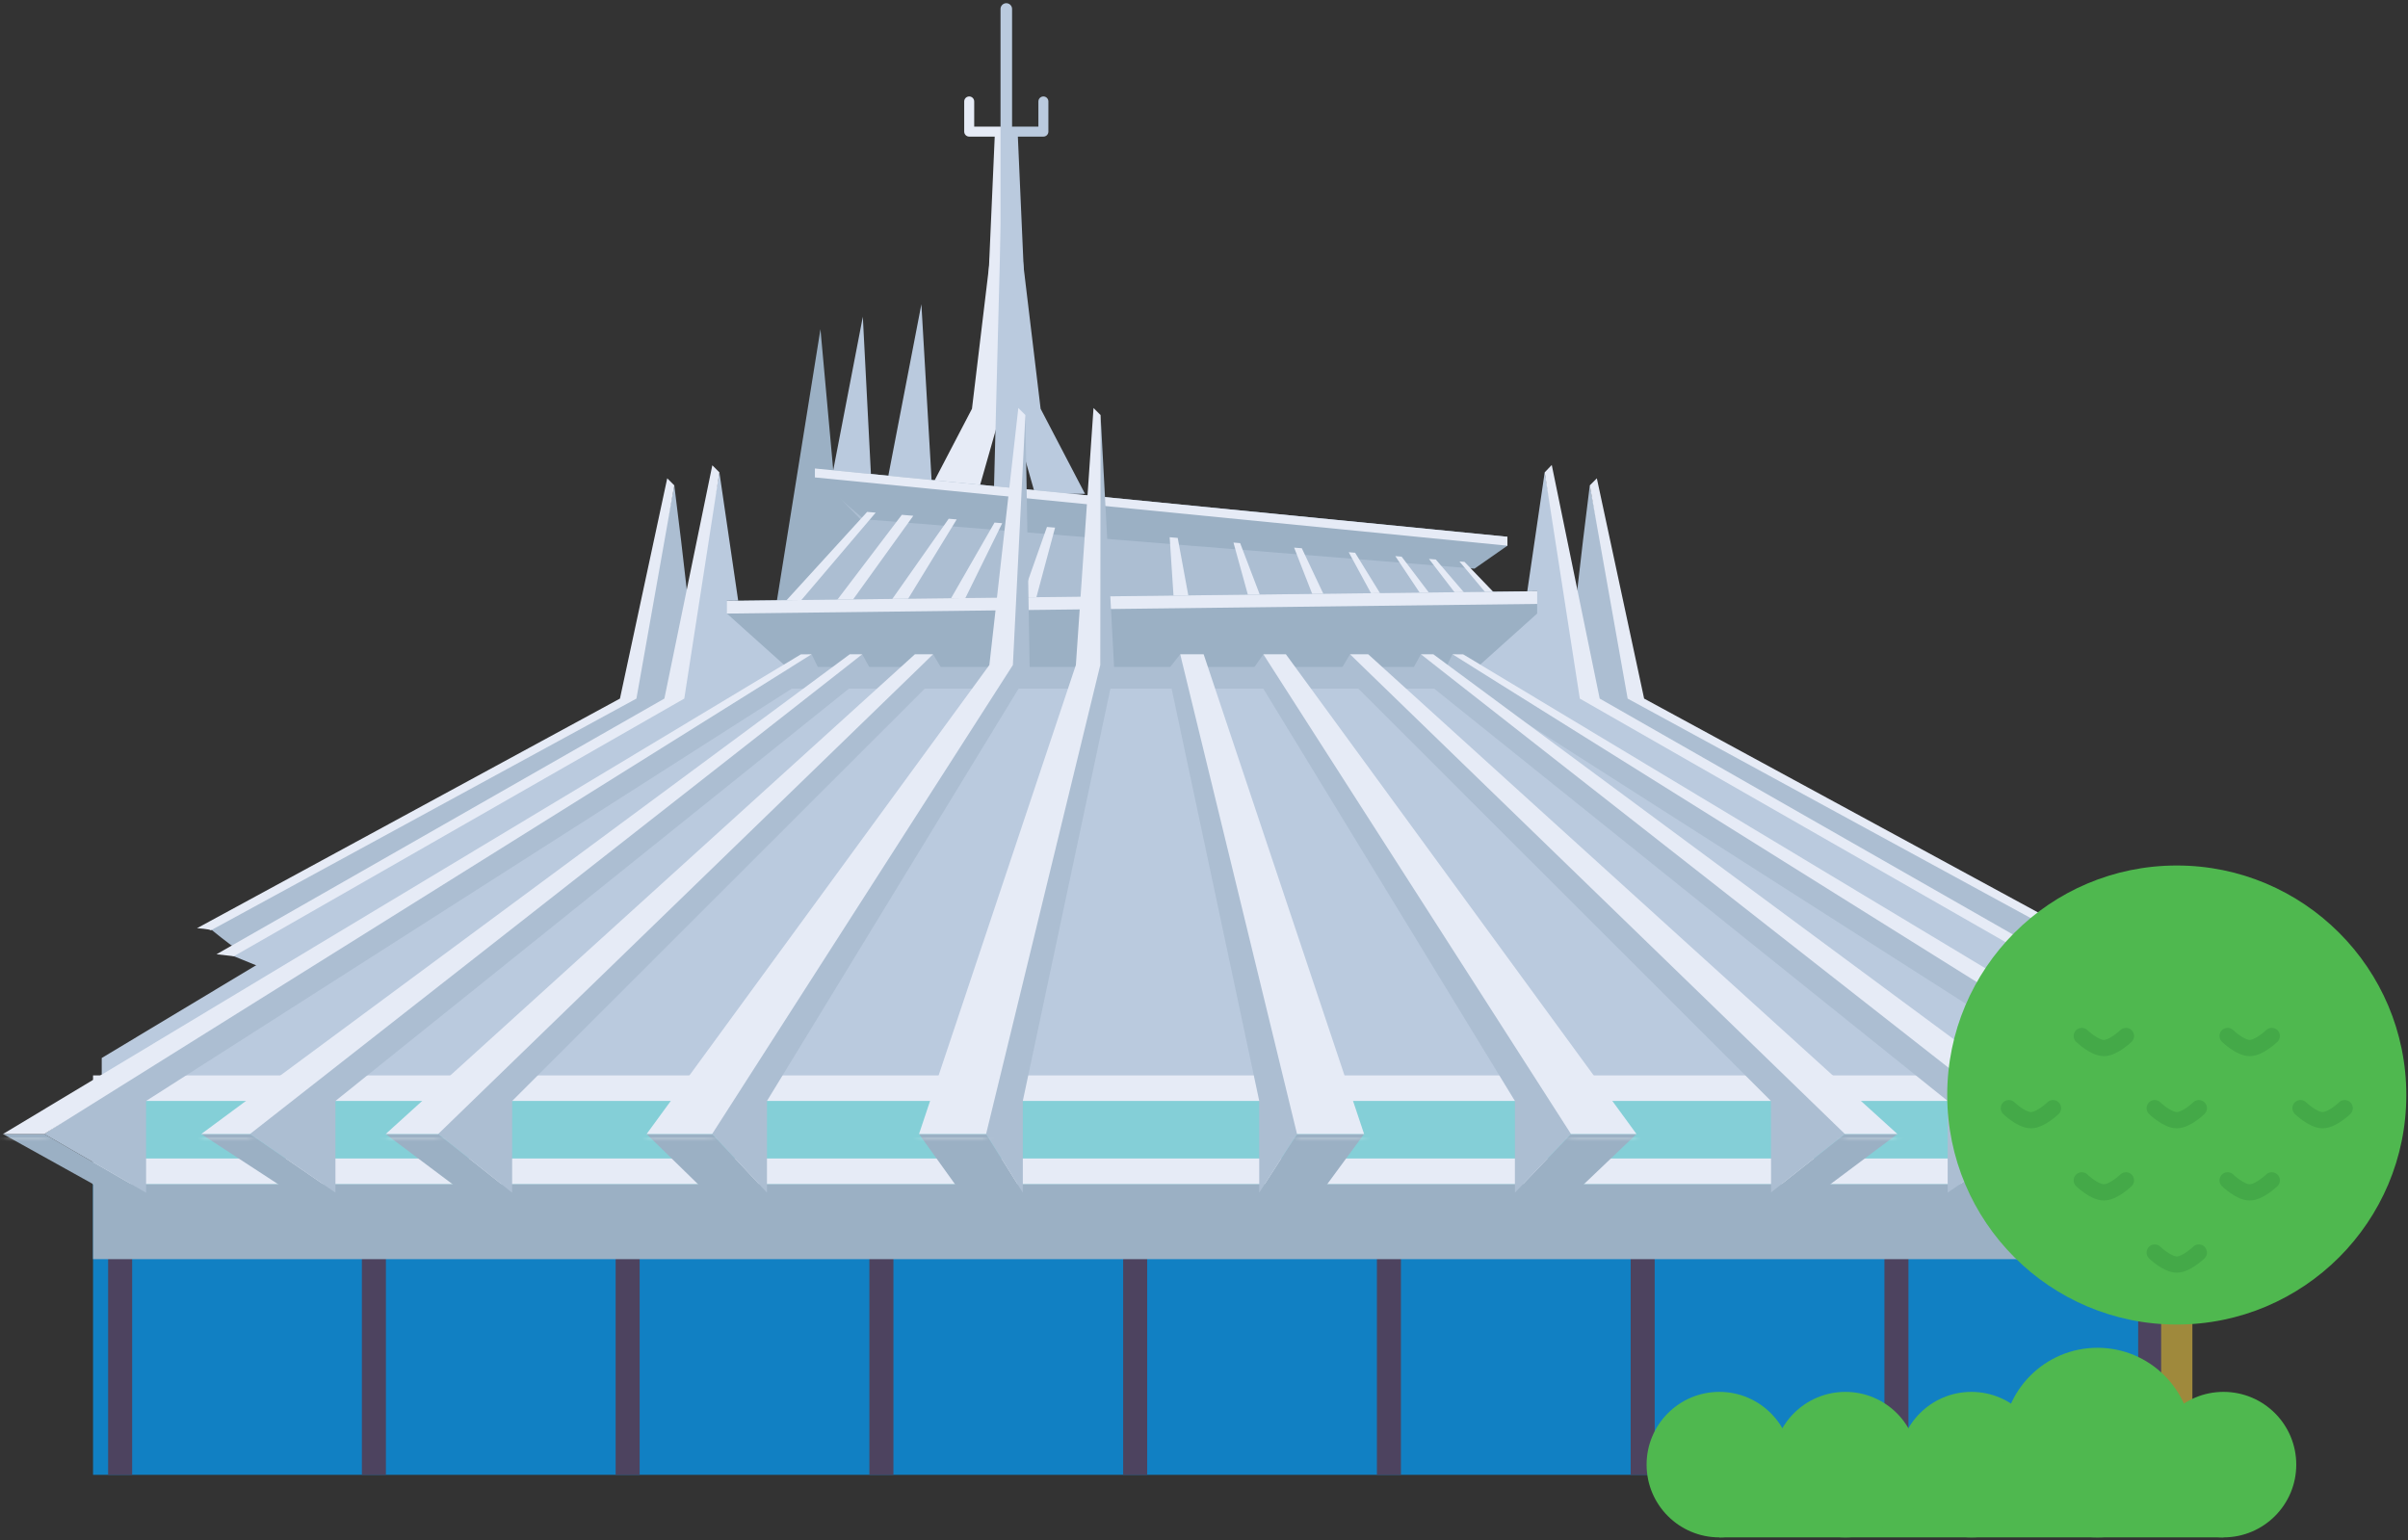 <svg xmlns="http://www.w3.org/2000/svg" viewBox="0 0 347 222" width="347" height="222" preserveAspectRatio="xMidYMid meet" style="width: 100%; height: 100%; transform: translate3d(0px, 0px, 0px); content-visibility: visible;"><rect x="0" y="0" width="347" height="222" fill="#333333" stroke="none"/><defs><clipPath id="__lottie_element_3045"><rect width="347" height="222" x="0" y="0"></rect></clipPath><mask id="__lottie_element_3053" mask-type="alpha"><g transform="matrix(0.333,0,0,0.333,0.345,0.462)" opacity="1" style="display: block;"><g opacity="1" transform="matrix(1,0,0,1,187.492,303.439)"><path fill="rgb(230,235,246)" fill-opacity="1" d=" M103.266,-94.761 C103.266,-94.761 100.209,-97.817 100.209,-97.817 C100.209,-97.817 79.751,-2.493 79.751,-2.493 C79.751,-2.493 -103.266,96.882 -103.266,96.882 C-103.266,96.882 -97.637,97.248 -97.293,97.817 C-97.293,97.817 86.883,-2.493 86.883,-2.493 C86.883,-2.493 103.266,-94.761 103.266,-94.761z"></path></g><g opacity="1" transform="matrix(1,0,0,1,790.197,303.439)"><path fill="rgb(230,235,246)" fill-opacity="1" d=" M-103.265,-94.761 C-103.265,-94.761 -100.211,-97.817 -100.211,-97.817 C-100.211,-97.817 -79.752,-2.493 -79.752,-2.493 C-79.752,-2.493 103.265,96.882 103.265,96.882 C103.265,96.882 97.637,97.248 97.293,97.817 C97.293,97.817 -86.884,-2.493 -86.884,-2.493 C-86.884,-2.493 -103.265,-94.761 -103.265,-94.761z"></path></g><g opacity="1" transform="matrix(1,0,0,1,776.225,306.148)"><path fill="rgb(230,235,246)" fill-opacity="1" d=" M-108.806,-103.112 C-108.806,-103.112 -105.75,-106.305 -105.75,-106.305 C-105.75,-106.305 -85.005,-5.201 -85.005,-5.201 C-85.005,-5.201 108.806,105.457 108.806,105.457 C108.806,105.457 101.314,106.305 101.314,106.305 C101.314,106.305 -93.618,-5.201 -93.618,-5.201 C-93.618,-5.201 -108.806,-103.112 -108.806,-103.112z"></path></g><g opacity="1" transform="matrix(1,0,0,1,201.464,306.216)"><path fill="rgb(230,235,246)" fill-opacity="1" d=" M108.806,-103.181 C108.806,-103.181 105.75,-106.237 105.75,-106.237 C105.75,-106.237 85.005,-5.27 85.005,-5.27 C85.005,-5.27 -108.806,105.388 -108.806,105.388 C-108.806,105.388 -101.314,106.237 -101.314,106.237 C-101.314,106.237 93.618,-5.27 93.618,-5.27 C93.618,-5.27 108.806,-103.181 108.806,-103.181z"></path></g><g opacity="1" transform="matrix(1,0,0,1,175.22,385.591)"><path fill="rgb(230,235,246)" fill-opacity="1" d=" M-174.97,103.811 C-174.97,103.811 170.354,-103.798 170.354,-103.798 C170.354,-103.798 174.97,-103.811 174.97,-103.811 C174.97,-103.811 -157.106,103.811 -157.106,103.811 C-157.106,103.811 -174.97,103.811 -174.97,103.811z"></path></g><g opacity="1" transform="matrix(1,0,0,1,229.068,385.591)"><path fill="rgb(230,235,246)" fill-opacity="1" d=" M143.023,-103.811 C143.023,-103.811 137.617,-103.811 137.617,-103.811 C137.617,-103.811 -143.023,103.811 -143.023,103.811 C-143.023,103.811 -121.922,103.811 -121.922,103.811 C-121.922,103.811 143.023,-103.811 143.023,-103.811z"></path></g><g opacity="1" transform="matrix(1,0,0,1,284.311,385.591)"><path fill="rgb(230,235,246)" fill-opacity="1" d=" M118.444,-103.811 C118.444,-103.811 110.559,-103.811 110.559,-103.811 C110.559,-103.811 -118.444,103.811 -118.444,103.811 C-118.444,103.811 -95.724,103.811 -95.724,103.811 C-95.724,103.811 118.444,-103.811 118.444,-103.811z"></path></g><g opacity="1" transform="matrix(1,0,0,1,360.733,332.296)"><path fill="rgb(230,235,246)" fill-opacity="1" d=" M81.958,-154.051 C81.958,-154.051 78.902,-157.107 78.902,-157.107 C78.902,-157.107 66.371,-45.871 66.371,-45.871 C66.371,-45.871 -81.958,157.107 -81.958,157.107 C-81.958,157.107 -53.6,157.107 -53.6,157.107 C-53.6,157.107 76.549,-45.871 76.549,-45.871 C76.549,-45.871 81.958,-154.051 81.958,-154.051z"></path></g><g opacity="1" transform="matrix(1,0,0,1,435.946,332.296)"><path fill="rgb(230,235,246)" fill-opacity="1" d=" M36.229,-157.106 C36.229,-157.106 28.595,-45.872 28.595,-45.872 C28.595,-45.872 -39.285,157.106 -39.285,157.106 C-39.285,157.106 -10.259,157.106 -10.259,157.106 C-10.259,157.106 39.156,-45.872 39.156,-45.872 C39.156,-45.872 39.285,-154.05 39.285,-154.05 C39.285,-154.05 36.229,-157.106 36.229,-157.106z"></path></g><g opacity="1" transform="matrix(1,0,0,1,549.48,385.591)"><path fill="rgb(230,235,246)" fill-opacity="1" d=" M-29.646,-103.811 C-29.646,-103.811 -39.787,-103.811 -39.787,-103.811 C-39.787,-103.811 10.762,103.811 10.762,103.811 C10.762,103.811 39.787,103.811 39.787,103.811 C39.787,103.811 -29.646,-103.811 -29.646,-103.811z"></path></g><g opacity="1" transform="matrix(1,0,0,1,626.412,385.591)"><path fill="rgb(230,235,246)" fill-opacity="1" d=" M80.742,103.811 C80.742,103.811 63.919,80.792 63.919,80.792 C63.919,80.792 -70.984,-103.811 -70.984,-103.811 C-70.984,-103.811 -80.742,-103.811 -80.742,-103.811 C-80.742,-103.811 52.382,103.811 52.382,103.811 C52.382,103.811 80.742,103.811 80.742,103.811z"></path></g><g opacity="1" transform="matrix(1,0,0,1,701.616,385.591)"><path fill="rgb(230,235,246)" fill-opacity="1" d=" M-110.559,-103.811 C-110.559,-103.811 -118.444,-103.811 -118.444,-103.811 C-118.444,-103.811 95.723,103.811 95.723,103.811 C95.723,103.811 118.444,103.811 118.444,103.811 C118.444,103.811 -110.559,-103.811 -110.559,-103.811z"></path></g><g opacity="1" transform="matrix(1,0,0,1,802.47,385.591)"><path fill="rgb(230,235,246)" fill-opacity="1" d=" M174.97,103.811 C174.97,103.811 -170.355,-103.798 -170.355,-103.798 C-170.355,-103.798 -174.97,-103.811 -174.97,-103.811 C-174.97,-103.811 157.106,103.811 157.106,103.811 C157.106,103.811 174.97,103.811 174.97,103.811z"></path></g><g opacity="1" transform="matrix(1,0,0,1,756.861,385.591)"><path fill="rgb(230,235,246)" fill-opacity="1" d=" M143.023,103.811 C143.023,103.811 -137.618,-103.811 -137.618,-103.811 C-137.618,-103.811 -143.023,-103.811 -143.023,-103.811 C-143.023,-103.811 121.921,103.811 121.921,103.811 C121.921,103.811 143.023,103.811 143.023,103.811z"></path></g></g></mask></defs><g clip-path="url(#__lottie_element_3045)"><g transform="matrix(0.333,0,0,0.333,0.345,0.462)" opacity="1" style="display: block;"><g opacity="1" transform="matrix(1,0,0,1,452.245,373.897)"><path fill="rgb(186,202,222)" fill-opacity="1" d=" M248.368,-87.838 C248.368,-87.838 267.101,-49.512 267.101,-49.512 C267.101,-49.512 409.256,36.406 409.256,36.406 C409.256,36.406 409.256,101.933 409.256,101.933 C409.256,101.933 -409.256,101.933 -409.256,101.933 C-409.256,101.933 -409.256,82.599 -409.256,82.599 C-409.256,82.599 -125.583,-87.838 -125.583,-87.838 C-125.583,-87.838 -121.144,-101.933 -121.144,-101.933 C-121.144,-101.933 183.491,-101.933 183.491,-101.933 C183.491,-101.933 248.368,-87.838 248.368,-87.838z"></path></g><g opacity="1" transform="matrix(1,0,0,1,488.845,572.455)"><path fill="rgb(17,128,195)" fill-opacity="1" d=" M449.613,64.443 C449.613,64.443 -449.614,64.443 -449.614,64.443 C-449.614,64.443 -449.614,-64.443 -449.614,-64.443 C-449.614,-64.443 449.613,-64.443 449.613,-64.443 C449.613,-64.443 449.613,64.443 449.613,64.443z"></path></g><g opacity="1" transform="matrix(1,0,0,1,50.951,572.017)"><path fill="rgb(77,67,95)" fill-opacity="1" d=" M5.198,-64.881 C5.198,-64.881 -5.198,-64.881 -5.198,-64.881 C-5.198,-64.881 -5.198,64.881 -5.198,64.881 C-5.198,64.881 5.198,64.881 5.198,64.881 C5.198,64.881 5.198,-64.881 5.198,-64.881z"></path></g><g opacity="1" transform="matrix(1,0,0,1,160.763,572.017)"><path fill="rgb(77,67,95)" fill-opacity="1" d=" M5.198,-64.881 C5.198,-64.881 -5.198,-64.881 -5.198,-64.881 C-5.198,-64.881 -5.198,64.881 -5.198,64.881 C-5.198,64.881 5.198,64.881 5.198,64.881 C5.198,64.881 5.198,-64.881 5.198,-64.881z"></path></g><g opacity="1" transform="matrix(1,0,0,1,270.574,572.017)"><path fill="rgb(77,67,95)" fill-opacity="1" d=" M5.198,-64.881 C5.198,-64.881 -5.198,-64.881 -5.198,-64.881 C-5.198,-64.881 -5.198,64.881 -5.198,64.881 C-5.198,64.881 5.198,64.881 5.198,64.881 C5.198,64.881 5.198,-64.881 5.198,-64.881z"></path></g><g opacity="1" transform="matrix(1,0,0,1,380.386,572.017)"><path fill="rgb(77,67,95)" fill-opacity="1" d=" M5.198,-64.881 C5.198,-64.881 -5.198,-64.881 -5.198,-64.881 C-5.198,-64.881 -5.198,64.881 -5.198,64.881 C-5.198,64.881 5.198,64.881 5.198,64.881 C5.198,64.881 5.198,-64.881 5.198,-64.881z"></path></g><g opacity="1" transform="matrix(1,0,0,1,490.197,572.017)"><path fill="rgb(77,67,95)" fill-opacity="1" d=" M5.198,-64.881 C5.198,-64.881 -5.198,-64.881 -5.198,-64.881 C-5.198,-64.881 -5.198,64.881 -5.198,64.881 C-5.198,64.881 5.198,64.881 5.198,64.881 C5.198,64.881 5.198,-64.881 5.198,-64.881z"></path></g><g opacity="1" transform="matrix(1,0,0,1,600.009,572.017)"><path fill="rgb(77,67,95)" fill-opacity="1" d=" M5.198,-64.881 C5.198,-64.881 -5.198,-64.881 -5.198,-64.881 C-5.198,-64.881 -5.198,64.881 -5.198,64.881 C-5.198,64.881 5.198,64.881 5.198,64.881 C5.198,64.881 5.198,-64.881 5.198,-64.881z"></path></g><g opacity="1" transform="matrix(1,0,0,1,709.82,572.017)"><path fill="rgb(77,67,95)" fill-opacity="1" d=" M5.198,-64.881 C5.198,-64.881 -5.198,-64.881 -5.198,-64.881 C-5.198,-64.881 -5.198,64.881 -5.198,64.881 C-5.198,64.881 5.198,64.881 5.198,64.881 C5.198,64.881 5.198,-64.881 5.198,-64.881z"></path></g><g opacity="1" transform="matrix(1,0,0,1,819.632,572.017)"><path fill="rgb(77,67,95)" fill-opacity="1" d=" M5.198,-64.881 C5.198,-64.881 -5.198,-64.881 -5.198,-64.881 C-5.198,-64.881 -5.198,64.881 -5.198,64.881 C-5.198,64.881 5.198,64.881 5.198,64.881 C5.198,64.881 5.198,-64.881 5.198,-64.881z"></path></g><g opacity="1" transform="matrix(1,0,0,1,929.442,572.017)"><path fill="rgb(77,67,95)" fill-opacity="1" d=" M5.198,-64.881 C5.198,-64.881 -5.198,-64.881 -5.198,-64.881 C-5.198,-64.881 -5.198,64.881 -5.198,64.881 C-5.198,64.881 5.198,64.881 5.198,64.881 C5.198,64.881 5.198,-64.881 5.198,-64.881z"></path></g><g opacity="1" transform="matrix(1,0,0,1,488.845,523.467)"><path fill="rgb(155,176,196)" fill-opacity="1" d=" M449.613,-20.098 C449.613,-20.098 -449.614,-20.098 -449.614,-20.098 C-449.614,-20.098 -449.614,20.098 -449.614,20.098 C-449.614,20.098 449.613,20.098 449.613,20.098 C449.613,20.098 449.613,-20.098 449.613,-20.098z"></path></g><g opacity="1" transform="matrix(1,0,0,1,488.845,489.567)"><path fill="rgb(132,207,215)" fill-opacity="1" d=" M449.613,-21.489 C449.613,-21.489 -449.614,-21.489 -449.614,-21.489 C-449.614,-21.489 -449.614,21.489 -449.614,21.489 C-449.614,21.489 449.613,21.489 449.613,21.489 C449.613,21.489 449.613,-21.489 449.613,-21.489z"></path></g><g opacity="1" transform="matrix(1,0,0,1,488.845,469.557)"><path fill="rgb(230,235,246)" fill-opacity="1" d=" M449.613,5.533 C449.613,5.533 -449.614,5.533 -449.614,5.533 C-449.614,5.533 -449.614,-5.533 -449.614,-5.533 C-449.614,-5.533 449.613,-5.533 449.613,-5.533 C449.613,-5.533 449.613,5.533 449.613,5.533z"></path></g><g opacity="1" transform="matrix(1,0,0,1,488.845,505.523)"><path fill="rgb(230,235,246)" fill-opacity="1" d=" M449.613,5.533 C449.613,5.533 -449.614,5.533 -449.614,5.533 C-449.614,5.533 -449.614,-5.533 -449.614,-5.533 C-449.614,-5.533 449.613,-5.533 449.613,-5.533 C449.613,-5.533 449.613,5.533 449.613,5.533z"></path></g><g opacity="1" transform="matrix(1,0,0,1,368.7,198.259)"><path fill="rgb(186,202,222)" fill-opacity="1" d=" M10.09,62.571 C10.09,62.571 3.645,-62.571 3.645,-62.571 C3.645,-62.571 -10.09,8.662 -10.09,8.662 C-10.09,8.662 10.09,62.571 10.09,62.571z"></path></g><g opacity="1" transform="matrix(1,0,0,1,434.43,150.473)"><path fill="rgb(230,235,246)" fill-opacity="1" d=" M10.839,2.766 C10.839,2.766 -10.839,2.766 -10.839,2.766 C-10.839,2.766 -10.839,-2.766 -10.839,-2.766 C-10.839,-2.766 10.839,-2.766 10.839,-2.766 C10.839,-2.766 10.839,2.766 10.839,2.766z"></path></g><g opacity="1" transform="matrix(1,0,0,1,416.999,135.42)"><path fill="rgb(230,235,246)" fill-opacity="1" d=" M-16.627,76.911 C-16.627,76.911 2.579,40.101 2.579,40.101 C2.579,40.101 16.627,-76.911 16.627,-76.911 C16.627,-76.911 13.397,47.491 13.397,47.491 C13.397,47.491 5.008,76.911 5.008,76.911 C5.008,76.911 -16.627,76.911 -16.627,76.911z"></path></g><g opacity="1" transform="matrix(1,0,0,1,425.031,113.451)"><path stroke-linecap="round" stroke-linejoin="round" fill-opacity="0" stroke="rgb(230,235,246)" stroke-opacity="1" stroke-width="4.324" d=" M-6.653,-70.936 C-6.653,-70.936 -6.653,-57.875 -6.653,-57.875 C-6.653,-57.875 6.653,-57.875 6.653,-57.875 C6.653,-57.875 0.972,70.936 0.972,70.936"></path></g><g opacity="1" transform="matrix(1,0,0,1,434.43,172.677)"><path fill="rgb(230,235,246)" fill-opacity="1" d=" M10.839,2.766 C10.839,2.766 -10.839,2.766 -10.839,2.766 C-10.839,2.766 -10.839,-2.766 -10.839,-2.766 C-10.839,-2.766 10.839,-2.766 10.839,-2.766 C10.839,-2.766 10.839,2.766 10.839,2.766z"></path></g><g opacity="1" transform="matrix(1,0,0,1,451.862,135.42)"><path fill="rgb(186,202,222)" fill-opacity="1" d=" M16.628,76.911 C16.628,76.911 -2.579,40.101 -2.579,40.101 C-2.579,40.101 -16.628,-76.911 -16.628,-76.911 C-16.628,-76.911 -13.398,47.491 -13.398,47.491 C-13.398,47.491 -5.009,76.911 -5.009,76.911 C-5.009,76.911 16.628,76.911 16.628,76.911z"></path></g><g opacity="1" transform="matrix(1,0,0,1,443.83,113.451)"><path stroke-linecap="round" stroke-linejoin="round" fill-opacity="0" stroke="rgb(186,202,222)" stroke-opacity="1" stroke-width="4.324" d=" M6.654,-70.936 C6.654,-70.936 6.654,-57.875 6.654,-57.875 C6.654,-57.875 -6.654,-57.875 -6.654,-57.875 C-6.654,-57.875 -0.971,70.936 -0.971,70.936"></path></g><g opacity="1" transform="matrix(1,0,0,1,434.43,151.425)"><path fill="rgb(186,202,222)" fill-opacity="1" d=" M0,-148.925 C0,-148.925 -7.651,148.925 -7.651,148.925 C-7.651,148.925 7.651,148.925 7.651,148.925 C7.651,148.925 0,-148.925 0,-148.925z"></path></g><g opacity="1" transform="matrix(1,0,0,1,392.784,205.348)"><path fill="rgb(186,202,222)" fill-opacity="1" d=" M4.904,-75.07 C4.904,-75.07 -13.615,20.98 -13.615,20.98 C-13.615,20.98 13.615,75.07 13.615,75.07 C13.615,75.07 4.904,-75.07 4.904,-75.07z"></path></g><g opacity="1" transform="matrix(1,0,0,1,492.749,240.301)"><path fill="rgb(172,190,210)" fill-opacity="1" d=" M-122.448,-17.177 C-122.448,-17.177 -153.511,18.877 -153.511,18.877 C-153.511,18.877 -141.149,26.363 -141.149,26.363 C-141.149,26.363 143.438,26.363 143.438,26.363 C143.438,26.363 153.511,17.749 153.511,17.749 C153.511,17.749 132.824,-3.332 132.824,-3.332 C132.824,-3.332 -45.884,-25.82 -45.884,-25.82 C-45.884,-25.82 -106.648,-26.363 -106.648,-26.363 C-106.648,-26.363 -122.448,-17.177 -122.448,-17.177z"></path><path stroke-linecap="round" stroke-linejoin="round" fill-opacity="0" stroke="rgb(172,190,210)" stroke-opacity="1" stroke-width="0.91" d=" M-122.448,-17.177 C-122.448,-17.177 -153.511,18.877 -153.511,18.877 C-153.511,18.877 -141.149,26.363 -141.149,26.363 C-141.149,26.363 143.438,26.363 143.438,26.363 C143.438,26.363 153.511,17.749 153.511,17.749 C153.511,17.749 132.824,-3.332 132.824,-3.332 C132.824,-3.332 -45.884,-25.82 -45.884,-25.82 C-45.884,-25.82 -106.648,-26.363 -106.648,-26.363 C-106.648,-26.363 -122.448,-17.177 -122.448,-17.177z"></path></g><g opacity="1" transform="matrix(1,0,0,1,500.403,227.068)"><path fill="rgb(172,190,210)" fill-opacity="1" d=" M138.711,22.414 C138.711,22.414 132.555,16.491 132.555,16.491 C132.555,16.491 148.803,7.818 148.803,7.818 C148.803,7.818 -148.803,-22.414 -148.803,-22.414 C-148.803,-22.414 -148.803,-18.553 -148.803,-18.553 C-148.803,-18.553 -132.622,1.974 -132.622,1.974 C-132.622,1.974 138.711,22.414 138.711,22.414z"></path><path stroke-linecap="round" stroke-linejoin="round" fill-opacity="0" stroke="rgb(172,190,210)" stroke-opacity="1" stroke-width="0.91" d=" M138.711,22.414 C138.711,22.414 132.555,16.491 132.555,16.491 C132.555,16.491 148.803,7.818 148.803,7.818 C148.803,7.818 -148.803,-22.414 -148.803,-22.414 C-148.803,-22.414 -148.803,-18.553 -148.803,-18.553 C-148.803,-18.553 -132.622,1.974 -132.622,1.974 C-132.622,1.974 138.711,22.414 138.711,22.414z"></path></g><g opacity="1" transform="matrix(1,0,0,1,353.099,203.103)"><path fill="rgb(155,176,196)" fill-opacity="1" d=" M7.358,9.048 C7.358,9.048 0.912,-62.006 0.912,-62.006 C0.912,-62.006 -18.99,62.006 -18.99,62.006 C-18.99,62.006 18.99,21.033 18.99,21.033 C18.99,21.033 7.358,9.048 7.358,9.048z"></path></g><g opacity="1" transform="matrix(1,0,0,1,501.443,223.045)"><path fill="rgb(155,176,196)" fill-opacity="1" d=" M135.595,21.675 C135.595,21.675 149.843,11.734 149.843,11.734 C149.843,11.734 149.843,7.875 149.843,7.875 C149.843,7.875 -149.843,-21.675 -149.843,-21.675 C-149.843,-21.675 -149.843,-17.815 -149.843,-17.815 C-149.843,-17.815 -128.607,0.284 -128.607,0.284 C-128.607,0.284 135.595,21.675 135.595,21.675z"></path></g><g opacity="1" transform="matrix(1,0,0,1,357.934,240.024)"><path fill="rgb(230,235,246)" fill-opacity="1" d=" M16.278,-19.864 C16.278,-19.864 -19.977,19.864 -19.977,19.864 C-19.977,19.864 -13.529,19.864 -13.529,19.864 C-13.529,19.864 19.977,-19.553 19.977,-19.553 C19.977,-19.553 16.278,-19.864 16.278,-19.864z"></path></g><g opacity="1" transform="matrix(1,0,0,1,639.113,249.499)"><path fill="rgb(230,235,246)" fill-opacity="1" d=" M-8.572,-7.883 C-8.572,-7.883 4.593,7.817 4.593,7.817 C4.593,7.817 8.572,7.883 8.572,7.883 C8.572,7.883 -6.391,-7.709 -6.391,-7.709 C-6.391,-7.709 -8.572,-7.883 -8.572,-7.883z"></path></g><g opacity="1" transform="matrix(1,0,0,1,628.228,251.616)"><path fill="rgb(230,235,246)" fill-opacity="1" d=" M-10.885,-11.105 C-10.885,-11.105 4.211,8.577 4.211,8.577 C4.211,8.577 10.885,11.105 10.885,11.105 C10.885,11.105 -7.927,-10.857 -7.927,-10.857 C-7.927,-10.857 -10.885,-11.105 -10.885,-11.105z"></path></g><g opacity="1" transform="matrix(1,0,0,1,611.835,249.555)"><path fill="rgb(230,235,246)" fill-opacity="1" d=" M-9.059,-10.264 C-9.059,-10.264 4.264,9.732 4.264,9.732 C4.264,9.732 9.059,10.264 9.059,10.264 C9.059,10.264 -6.325,-10.035 -6.325,-10.035 C-6.325,-10.035 -9.059,-10.264 -9.059,-10.264z"></path></g><g opacity="1" transform="matrix(1,0,0,1,590.711,248.623)"><path fill="rgb(230,235,246)" fill-opacity="1" d=" M-8.099,-11.02 C-8.099,-11.02 3.691,10.664 3.691,10.664 C3.691,10.664 8.099,11.02 8.099,11.02 C8.099,11.02 -5.328,-10.787 -5.328,-10.787 C-5.328,-10.787 -8.099,-11.02 -8.099,-11.02z"></path></g><g opacity="1" transform="matrix(1,0,0,1,566.327,247.757)"><path fill="rgb(230,235,246)" fill-opacity="1" d=" M-7.337,-12.131 C-7.337,-12.131 1.856,11.409 1.856,11.409 C1.856,11.409 7.337,12.131 7.337,12.131 C7.337,12.131 -4.016,-11.876 -4.016,-11.876 C-4.016,-11.876 -7.337,-12.131 -7.337,-12.131z"></path></g><g opacity="1" transform="matrix(1,0,0,1,540.945,251.285)"><path fill="rgb(230,235,246)" fill-opacity="1" d=" M-8.202,-17.855 C-8.202,-17.855 1.657,17.855 1.657,17.855 C1.657,17.855 8.202,17.855 8.202,17.855 C8.202,17.855 -5.316,-17.613 -5.316,-17.613 C-5.316,-17.613 -8.202,-17.855 -8.202,-17.855z"></path></g><g opacity="1" transform="matrix(1,0,0,1,510.157,251.079)"><path fill="rgb(230,235,246)" fill-opacity="1" d=" M-5.027,-19.961 C-5.027,-19.961 -2.405,19.961 -2.405,19.961 C-2.405,19.961 5.027,16.013 5.027,16.013 C5.027,16.013 -1.543,-19.668 -1.543,-19.668 C-1.543,-19.668 -5.027,-19.961 -5.027,-19.961z"></path></g><g opacity="1" transform="matrix(1,0,0,1,447.941,243.281)"><path fill="rgb(230,235,246)" fill-opacity="1" d=" M4.087,-16.607 C4.087,-16.607 -7.597,16.439 -7.597,16.439 C-7.597,16.439 -1.23,16.607 -1.23,16.607 C-1.23,16.607 7.597,-16.314 7.597,-16.314 C7.597,-16.314 4.087,-16.607 4.087,-16.607z"></path></g><g opacity="1" transform="matrix(1,0,0,1,420.918,242.331)"><path fill="rgb(230,235,246)" fill-opacity="1" d=" M8.421,-17.557 C8.421,-17.557 -11.743,17.557 -11.743,17.557 C-11.743,17.557 -5.324,17.39 -5.324,17.39 C-5.324,17.39 11.743,-17.278 11.743,-17.278 C11.743,-17.278 8.421,-17.557 8.421,-17.557z"></path></g><g opacity="1" transform="matrix(1,0,0,1,397.982,241.973)"><path fill="rgb(230,235,246)" fill-opacity="1" d=" M11.529,-18.858 C11.529,-18.858 -14.986,18.858 -14.986,18.858 C-14.986,18.858 -7.92,18.858 -7.92,18.858 C-7.92,18.858 14.986,-18.568 14.986,-18.568 C14.986,-18.568 11.529,-18.858 11.529,-18.858z"></path></g><g opacity="1" transform="matrix(1,0,0,1,376.221,241.807)"><path fill="rgb(230,235,246)" fill-opacity="1" d=" M13.003,-20.39 C13.003,-20.39 -17.97,20.39 -17.97,20.39 C-17.97,20.39 -9.042,17.562 -9.042,17.562 C-9.042,17.562 17.97,-19.974 17.97,-19.974 C17.97,-19.974 13.003,-20.39 13.003,-20.39z"></path></g><g opacity="1" transform="matrix(1,0,0,1,501.443,218.075)"><path fill="rgb(230,235,246)" fill-opacity="1" d=" M149.844,16.705 C149.844,16.705 -149.844,-12.844 -149.844,-12.844 C-149.844,-12.844 -149.844,-16.705 -149.844,-16.705 C-149.844,-16.705 149.844,12.845 149.844,12.845 C149.844,12.845 149.844,16.705 149.844,16.705z"></path></g><g opacity="1" transform="matrix(1,0,0,1,200.612,308.84)"><path fill="rgb(172,190,210)" fill-opacity="1" d=" M90.146,-100.161 C90.146,-100.161 71.871,-7.893 71.871,-7.893 C71.871,-7.893 -110.976,91.482 -110.976,91.482 C-110.976,91.482 -100.36,100.161 -100.36,99.51 C-100.36,98.86 103.599,-12.299 103.816,-13.025 C104.033,-13.752 110.976,-36.921 110.976,-36.921 C110.976,-36.921 96.439,-47.329 96.439,-47.329 C96.439,-47.329 93.112,-76.078 93.112,-76.078 C93.112,-76.078 90.146,-100.161 90.146,-100.161z"></path></g><g opacity="1" transform="matrix(1,0,0,1,500.792,277.676)"><path fill="rgb(172,190,210)" fill-opacity="1" d=" M-187.484,10.837 C-187.484,10.837 -169.073,-8.537 -169.073,-8.537 C-169.073,-8.537 -173.983,-13.925 -173.983,-13.925 C-173.983,-13.925 184.656,-18.51 184.656,-18.51 C184.656,-18.51 187.484,18.51 187.484,18.51 C187.484,18.51 -180.324,18.51 -180.324,18.51 C-180.324,18.51 -187.484,10.837 -187.484,10.837z"></path></g><g opacity="1" transform="matrix(1,0,0,1,500.792,277.676)"><path stroke-linecap="round" stroke-linejoin="round" fill-opacity="0" stroke="rgb(172,190,210)" stroke-opacity="1" stroke-width="0.91" d=" M-187.484,10.837 C-187.484,10.837 -169.073,-8.537 -169.073,-8.537 C-169.073,-8.537 -173.983,-13.925 -173.983,-13.925 C-173.983,-13.925 184.656,-18.51 184.656,-18.51 C184.656,-18.51 187.484,18.51 187.484,18.51 C187.484,18.51 -180.324,18.51 -180.324,18.51 C-180.324,18.51 -187.484,10.837 -187.484,10.837z"></path></g><g opacity="1" transform="matrix(1,0,0,1,495.593,270.73)"><path fill="rgb(155,176,196)" fill-opacity="1" d=" M-182.285,12.858 C-182.285,12.858 -196.525,-6.401 -196.525,-6.401 C-196.525,-6.401 -196.525,-11.904 -196.525,-11.904 C-196.525,-11.904 192.784,-16.547 192.784,-16.547 C192.784,-16.547 196.525,16.547 196.525,16.547 C196.525,16.547 -175.125,16.547 -175.125,16.547 C-175.125,16.547 -182.285,12.858 -182.285,12.858z"></path></g><g opacity="1" transform="matrix(1,0,0,1,187.492,303.439)"><path fill="rgb(230,235,246)" fill-opacity="1" d=" M103.266,-94.761 C103.266,-94.761 100.209,-97.817 100.209,-97.817 C100.209,-97.817 79.751,-2.493 79.751,-2.493 C79.751,-2.493 -103.266,96.882 -103.266,96.882 C-103.266,96.882 -97.637,97.248 -97.293,97.817 C-97.293,97.817 86.883,-2.493 86.883,-2.493 C86.883,-2.493 103.266,-94.761 103.266,-94.761z"></path></g><g opacity="1" transform="matrix(1,0,0,1,777.077,308.84)"><path fill="rgb(172,190,210)" fill-opacity="1" d=" M-90.146,-100.161 C-90.146,-100.161 -71.871,-7.893 -71.871,-7.893 C-71.871,-7.893 110.976,91.482 110.976,91.482 C110.976,91.482 100.36,100.161 100.36,99.51 C100.36,98.86 -103.599,-12.299 -103.816,-13.025 C-104.033,-13.752 -110.976,-36.921 -110.976,-36.921 C-110.976,-36.921 -96.439,-47.329 -96.439,-47.329 C-96.439,-47.329 -93.112,-76.078 -93.112,-76.078 C-93.112,-76.078 -90.146,-100.161 -90.146,-100.161z"></path></g><g opacity="1" transform="matrix(1,0,0,1,484.657,259.368)"><path fill="rgb(230,235,246)" fill-opacity="1" d=" M-185.589,4.96 C-185.589,4.96 185.589,0.534 185.589,0.534 C185.589,0.534 184.98,-4.96 184.98,-4.96 C184.98,-4.96 -185.589,-0.542 -185.589,-0.542 C-185.589,-0.542 -185.589,4.96 -185.589,4.96z"></path></g><g opacity="1" transform="matrix(1,0,0,1,790.197,303.439)"><path fill="rgb(230,235,246)" fill-opacity="1" d=" M-103.265,-94.761 C-103.265,-94.761 -100.211,-97.817 -100.211,-97.817 C-100.211,-97.817 -79.752,-2.493 -79.752,-2.493 C-79.752,-2.493 103.265,96.882 103.265,96.882 C103.265,96.882 97.637,97.248 97.293,97.817 C97.293,97.817 -86.884,-2.493 -86.884,-2.493 C-86.884,-2.493 -103.265,-94.761 -103.265,-94.761z"></path></g><g opacity="1" transform="matrix(1,0,0,1,759.037,312.31)"><path fill="rgb(186,202,222)" fill-opacity="1" d=" M-91.618,-109.275 C-91.618,-109.275 -73.609,-11.581 -73.609,-11.581 C-73.609,-11.581 120.585,99.294 120.585,99.294 C120.585,99.294 96.068,109.275 96.068,109.275 C96.068,109.275 -107.675,-14.836 -107.675,-14.836 C-107.675,-14.836 -120.585,-25.1 -120.585,-25.1 C-120.585,-25.1 -94.876,-48.16 -94.876,-48.16 C-94.876,-48.16 -94.876,-57.838 -94.876,-57.838 C-94.876,-57.838 -99.161,-57.787 -99.161,-57.787 C-99.161,-57.787 -91.618,-109.275 -91.618,-109.275z"></path></g><g opacity="1" transform="matrix(1,0,0,1,776.225,306.148)"><path fill="rgb(230,235,246)" fill-opacity="1" d=" M-108.806,-103.112 C-108.806,-103.112 -105.75,-106.305 -105.75,-106.305 C-105.75,-106.305 -85.005,-5.201 -85.005,-5.201 C-85.005,-5.201 108.806,105.457 108.806,105.457 C108.806,105.457 101.314,106.305 101.314,106.305 C101.314,106.305 -93.618,-5.201 -93.618,-5.201 C-93.618,-5.201 -108.806,-103.112 -108.806,-103.112z"></path></g><g opacity="1" transform="matrix(1,0,0,1,218.652,312.31)"><path fill="rgb(186,202,222)" fill-opacity="1" d=" M91.619,-109.275 C91.619,-109.275 73.609,-11.581 73.609,-11.581 C73.609,-11.581 -120.585,99.294 -120.585,99.294 C-120.585,99.294 -96.067,109.275 -96.067,109.275 C-96.067,109.275 107.675,-14.836 107.675,-14.836 C107.675,-14.836 120.585,-25.1 120.585,-25.1 C120.585,-25.1 94.876,-48.16 94.876,-48.16 C94.876,-48.16 94.876,-53.663 94.876,-53.663 C94.876,-53.663 99.758,-53.714 99.758,-53.714 C99.758,-53.714 91.619,-109.275 91.619,-109.275z"></path></g><g opacity="1" transform="matrix(1,0,0,1,201.464,306.216)"><path fill="rgb(230,235,246)" fill-opacity="1" d=" M108.806,-103.181 C108.806,-103.181 105.75,-106.237 105.75,-106.237 C105.75,-106.237 85.005,-5.27 85.005,-5.27 C85.005,-5.27 -108.806,105.388 -108.806,105.388 C-108.806,105.388 -101.314,106.237 -101.314,106.237 C-101.314,106.237 93.618,-5.27 93.618,-5.27 C93.618,-5.27 108.806,-103.181 108.806,-103.181z"></path></g><g opacity="1" transform="matrix(1,0,0,1,0,0)"><path stroke-linecap="round" stroke-linejoin="round" fill-opacity="0" stroke="rgb(186,202,222)" stroke-opacity="1" stroke-width="5" d=" M434.431,156.429 C434.431,156.429 434.431,2.5 434.431,2.5"></path></g><g opacity="1" transform="matrix(1,0,0,1,31.217,502.104)"><path fill="rgb(155,176,196)" fill-opacity="1" d=" M-30.967,-12.702 C-30.967,-12.702 14.748,12.702 14.748,12.702 C14.748,12.702 30.967,12.701 30.967,12.701 C30.967,12.701 -13.104,-12.702 -13.104,-12.702 C-13.104,-12.702 -30.967,-12.702 -30.967,-12.702z"></path></g><g opacity="1" transform="matrix(1,0,0,1,185.86,398.293)"><path fill="rgb(172,190,210)" fill-opacity="1" d=" M-132.428,67.622 C-132.428,67.622 164.331,-116.513 164.331,-116.513 C164.331,-116.513 167.661,-109.707 167.661,-109.707 C167.746,-109.503 167.671,-109.267 167.485,-109.149 C167.485,-109.149 -123.676,76.797 -123.676,76.797 C-123.676,76.797 -123.676,116.513 -123.676,116.513 C-123.676,116.513 -167.746,91.109 -167.746,91.109 C-167.746,91.109 -132.601,67.729 -132.428,67.622z"></path></g><g opacity="1" transform="matrix(1,0,0,1,175.22,385.591)"><path fill="rgb(230,235,246)" fill-opacity="1" d=" M-174.97,103.811 C-174.97,103.811 170.354,-103.798 170.354,-103.798 C170.354,-103.798 174.97,-103.811 174.97,-103.811 C174.97,-103.811 -157.106,103.811 -157.106,103.811 C-157.106,103.811 -174.97,103.811 -174.97,103.811z"></path></g><g opacity="1" transform="matrix(1,0,0,1,115.084,502.092)"><path fill="rgb(155,176,196)" fill-opacity="1" d=" M-7.938,-12.69 C-7.938,-12.69 29.039,12.69 29.039,12.69 C29.039,12.69 9.856,12.689 9.856,12.689 C9.856,12.689 -29.039,-12.69 -29.039,-12.69 C-29.039,-12.69 -7.938,-12.69 -7.938,-12.69z"></path></g><g opacity="1" transform="matrix(1,0,0,1,241.53,398.28)"><path fill="rgb(172,190,210)" fill-opacity="1" d=" M134.295,-109.715 C134.295,-109.715 130.561,-116.5 130.561,-116.5 C130.561,-116.5 -112.035,67.982 -111.973,68.167 C-111.91,68.352 -134.385,91.122 -134.385,91.122 C-134.385,91.122 -97.406,116.5 -97.406,116.5 C-97.406,116.5 -97.406,76.811 -97.406,76.811 C-97.406,76.811 134.168,-109.165 134.168,-109.165 C134.332,-109.297 134.385,-109.525 134.295,-109.715z"></path></g><g opacity="1" transform="matrix(1,0,0,1,229.068,385.591)"><path fill="rgb(230,235,246)" fill-opacity="1" d=" M143.023,-103.811 C143.023,-103.811 137.617,-103.811 137.617,-103.811 C137.617,-103.811 -143.023,103.811 -143.023,103.811 C-143.023,103.811 -121.922,103.811 -121.922,103.811 C-121.922,103.811 143.023,-103.811 143.023,-103.811z"></path></g><g opacity="1" transform="matrix(1,0,0,1,193.227,502.092)"><path fill="rgb(155,176,196)" fill-opacity="1" d=" M-4.639,-12.69 C-4.639,-12.69 27.359,12.69 27.359,12.69 C27.359,12.69 6.454,12.689 6.454,12.689 C6.454,12.689 -27.359,-12.69 -27.359,-12.69 C-27.359,-12.69 -4.639,-12.69 -4.639,-12.69z"></path></g><g opacity="1" transform="matrix(1,0,0,1,297.74,398.28)"><path fill="rgb(172,190,210)" fill-opacity="1" d=" M109.061,-109.73 C109.061,-109.73 105.014,-116.501 105.014,-116.501 C105.014,-116.501 -97.473,69.79 -97.405,69.964 C-97.336,70.138 -109.153,91.122 -109.153,91.122 C-109.153,91.122 -77.153,116.501 -77.153,116.501 C-77.153,116.501 -77.135,76.809 -77.135,76.809 C-77.135,76.809 108.979,-109.197 108.979,-109.197 C109.12,-109.337 109.153,-109.554 109.061,-109.73z"></path></g><g opacity="1" transform="matrix(1,0,0,1,284.311,385.591)"><path fill="rgb(230,235,246)" fill-opacity="1" d=" M118.444,-103.811 C118.444,-103.811 110.559,-103.811 110.559,-103.811 C110.559,-103.811 -118.444,103.811 -118.444,103.811 C-118.444,103.811 -95.724,103.811 -95.724,103.811 C-95.724,103.811 118.444,-103.811 118.444,-103.811z"></path></g><g opacity="1" transform="matrix(1,0,0,1,304.821,502.092)"><path fill="rgb(155,176,196)" fill-opacity="1" d=" M2.313,-12.69 C2.313,-12.69 26.045,12.688 26.045,12.688 C26.045,12.688 -0.039,12.69 -0.039,12.69 C-0.039,12.69 -26.045,-12.69 -26.045,-12.69 C-26.045,-12.69 2.313,-12.69 2.313,-12.69z"></path></g><g opacity="1" transform="matrix(1,0,0,1,374.79,346.513)"><path fill="rgb(172,190,210)" fill-opacity="1" d=" M69.773,-57.752 C69.773,-57.752 67.902,-168.267 67.902,-168.267 C67.902,-168.267 57.723,-54.68 57.723,-54.68 C57.723,-54.68 -69.773,119.788 -69.773,119.788 C-69.773,119.788 -67.656,142.89 -67.656,142.89 C-67.656,142.89 -43.923,168.267 -43.923,168.267 C-43.923,168.267 -43.923,128.577 -43.923,128.577 C-43.923,128.577 69.773,-57.752 69.773,-57.752z"></path></g><g opacity="1" transform="matrix(1,0,0,1,360.733,332.296)"><path fill="rgb(230,235,246)" fill-opacity="1" d=" M81.958,-154.051 C81.958,-154.051 78.902,-157.107 78.902,-157.107 C78.902,-157.107 66.371,-45.871 66.371,-45.871 C66.371,-45.871 -81.958,157.107 -81.958,157.107 C-81.958,157.107 -53.6,157.107 -53.6,157.107 C-53.6,157.107 76.549,-45.871 76.549,-45.871 C76.549,-45.871 81.958,-154.051 81.958,-154.051z"></path></g><g opacity="1" transform="matrix(1,0,0,1,419.118,502.091)"><path fill="rgb(155,176,196)" fill-opacity="1" d=" M6.568,-12.689 C6.568,-12.689 22.457,12.689 22.457,12.689 C22.457,12.689 -4.259,12.689 -4.259,12.689 C-4.259,12.689 -22.457,-12.689 -22.457,-12.689 C-22.457,-12.689 6.568,-12.689 6.568,-12.689z"></path></g><g opacity="1" transform="matrix(1,0,0,1,446.711,346.513)"><path fill="rgb(172,190,210)" fill-opacity="1" d=" M34.448,-57.752 C34.448,-57.752 28.519,-168.267 28.519,-168.267 C28.519,-168.267 23.24,-54.68 23.24,-54.68 C23.24,-54.68 -34.448,117.817 -34.448,117.817 C-34.448,117.817 -21.025,142.89 -21.025,142.89 C-21.025,142.89 -5.135,168.267 -5.135,168.267 C-5.135,168.267 -5.135,128.577 -5.135,128.577 C-5.135,128.577 34.448,-57.752 34.448,-57.752z"></path></g><g opacity="1" transform="matrix(1,0,0,1,435.946,332.296)"><path fill="rgb(230,235,246)" fill-opacity="1" d=" M36.229,-157.106 C36.229,-157.106 28.595,-45.872 28.595,-45.872 C28.595,-45.872 -39.285,157.106 -39.285,157.106 C-39.285,157.106 -10.259,157.106 -10.259,157.106 C-10.259,157.106 39.156,-45.872 39.156,-45.872 C39.156,-45.872 39.285,-154.05 39.285,-154.05 C39.285,-154.05 36.229,-157.106 36.229,-157.106z"></path></g><g opacity="1" transform="matrix(1,0,0,1,566.576,502.094)"><path fill="rgb(155,176,196)" fill-opacity="1" d=" M22.69,-12.692 C22.69,-12.692 4.029,12.685 4.029,12.685 C4.029,12.685 -22.69,12.692 -22.69,12.692 C-22.69,12.692 -6.334,-12.692 -6.334,-12.692 C-6.334,-12.692 22.69,-12.692 22.69,-12.692z"></path></g><g opacity="1" transform="matrix(1,0,0,1,539.216,398.283)"><path fill="rgb(172,190,210)" fill-opacity="1" d=" M34.879,65.897 C34.879,65.897 -29.522,-116.503 -29.522,-116.503 C-29.522,-116.503 -34.825,-109.784 -34.825,-109.784 C-34.898,-109.681 -34.926,-109.551 -34.899,-109.427 C-34.899,-109.427 4.671,76.807 4.671,76.807 C4.671,76.807 4.671,116.503 4.671,116.503 C4.671,116.503 21.026,91.12 21.026,91.12 C21.026,91.12 34.926,66.031 34.879,65.897z"></path></g><g opacity="1" transform="matrix(1,0,0,1,549.48,385.591)"><path fill="rgb(230,235,246)" fill-opacity="1" d=" M-29.646,-103.811 C-29.646,-103.811 -39.787,-103.811 -39.787,-103.811 C-39.787,-103.811 10.762,103.811 10.762,103.811 C10.762,103.811 39.787,103.811 39.787,103.811 C39.787,103.811 -29.646,-103.811 -29.646,-103.811z"></path></g><g opacity="1" transform="matrix(1,0,0,1,680.841,502.094)"><path fill="rgb(155,176,196)" fill-opacity="1" d=" M26.312,-12.692 C26.312,-12.692 -0.033,12.425 -0.033,12.425 C-0.033,12.425 -26.312,12.692 -26.312,12.692 C-26.312,12.692 -2.047,-12.692 -2.047,-12.692 C-2.047,-12.692 26.312,-12.692 26.312,-12.692z"></path></g><g opacity="1" transform="matrix(1,0,0,1,611.131,398.283)"><path fill="rgb(172,190,210)" fill-opacity="1" d=" M70.147,67.749 C70.147,67.749 -65.461,-116.503 -65.461,-116.503 C-65.461,-116.503 -70.156,-109.761 -70.156,-109.761 C-70.246,-109.615 -70.247,-109.431 -70.158,-109.285 C-70.158,-109.285 43.398,76.807 43.398,76.807 C43.398,76.807 43.398,116.503 43.398,116.503 C43.398,116.503 67.663,91.119 67.663,91.119 C67.663,91.119 70.248,67.887 70.147,67.749z"></path></g><g opacity="1" transform="matrix(1,0,0,1,626.412,385.591)"><path fill="rgb(230,235,246)" fill-opacity="1" d=" M80.742,103.811 C80.742,103.811 63.919,80.792 63.919,80.792 C63.919,80.792 -70.984,-103.811 -70.984,-103.811 C-70.984,-103.811 -80.742,-103.811 -80.742,-103.811 C-80.742,-103.811 52.382,103.811 52.382,103.811 C52.382,103.811 80.742,103.811 80.742,103.811z"></path></g><g opacity="1" transform="matrix(1,0,0,1,792.722,502.085)"><path fill="rgb(155,176,196)" fill-opacity="1" d=" M27.338,-12.683 C27.338,-12.683 -6.543,12.683 -6.543,12.683 C-6.543,12.683 -27.338,12.574 -27.338,12.574 C-27.338,12.574 4.617,-12.683 4.617,-12.683 C4.617,-12.683 27.338,-12.683 27.338,-12.683z"></path></g><g opacity="1" transform="matrix(1,0,0,1,688.191,398.22)"><path fill="rgb(172,190,210)" fill-opacity="1" d=" M97.286,69.524 C97.286,69.524 -105.019,-116.439 -105.019,-116.439 C-105.019,-116.439 -109.056,-109.668 -109.056,-109.668 C-109.148,-109.492 -109.114,-109.277 -108.974,-109.137 C-108.974,-109.137 77.131,76.87 77.131,76.87 C77.131,76.87 77.193,116.439 77.193,116.439 C77.193,116.439 109.148,91.183 109.148,91.183 C109.148,91.183 97.424,69.651 97.286,69.524z"></path></g><g opacity="1" transform="matrix(1,0,0,1,701.616,385.591)"><path fill="rgb(230,235,246)" fill-opacity="1" d=" M-110.559,-103.811 C-110.559,-103.811 -118.444,-103.811 -118.444,-103.811 C-118.444,-103.811 95.723,103.811 95.723,103.811 C95.723,103.811 118.444,103.811 118.444,103.811 C118.444,103.811 -110.559,-103.811 -110.559,-103.811z"></path></g><g opacity="1" transform="matrix(1,0,0,1,946.473,502.104)"><path fill="rgb(155,176,196)" fill-opacity="1" d=" M30.968,-12.702 C30.968,-12.702 -14.749,12.702 -14.749,12.702 C-14.749,12.702 -30.968,12.701 -30.968,12.701 C-30.968,12.701 13.103,-12.702 13.103,-12.702 C13.103,-12.702 30.968,-12.702 30.968,-12.702z"></path></g><g opacity="1" transform="matrix(1,0,0,1,791.83,398.293)"><path fill="rgb(172,190,210)" fill-opacity="1" d=" M132.429,67.622 C132.429,67.622 -164.331,-116.513 -164.331,-116.513 C-164.331,-116.513 -167.661,-109.707 -167.661,-109.707 C-167.746,-109.503 -167.671,-109.267 -167.485,-109.149 C-167.485,-109.149 123.675,76.797 123.675,76.797 C123.675,76.797 123.675,116.513 123.675,116.513 C123.675,116.513 167.746,91.109 167.746,91.109 C167.746,91.109 132.602,67.729 132.429,67.622z"></path></g><g opacity="1" transform="matrix(1,0,0,1,802.47,385.591)"><path fill="rgb(230,235,246)" fill-opacity="1" d=" M174.97,103.811 C174.97,103.811 -170.355,-103.798 -170.355,-103.798 C-170.355,-103.798 -174.97,-103.811 -174.97,-103.811 C-174.97,-103.811 157.106,103.811 157.106,103.811 C157.106,103.811 174.97,103.811 174.97,103.811z"></path></g><g opacity="1" transform="matrix(1,0,0,1,870.843,502.092)"><path fill="rgb(155,176,196)" fill-opacity="1" d=" M29.04,-12.69 C29.04,-12.69 -9.874,12.69 -9.874,12.69 C-9.874,12.69 -29.04,12.677 -29.04,12.677 C-29.04,12.677 7.938,-12.69 7.938,-12.69 C7.938,-12.69 29.04,-12.69 29.04,-12.69z"></path></g><g opacity="1" transform="matrix(1,0,0,1,744.397,398.274)"><path fill="rgb(172,190,210)" fill-opacity="1" d=" M111.819,67.665 C111.819,67.665 -130.559,-116.494 -130.559,-116.494 C-130.559,-116.494 -134.294,-109.709 -134.294,-109.709 C-134.385,-109.519 -134.333,-109.291 -134.169,-109.159 C-134.169,-109.159 97.407,76.815 97.407,76.815 C97.407,76.815 97.407,116.494 97.407,116.494 C97.407,116.494 134.385,91.128 134.385,91.128 C134.385,91.128 111.974,67.783 111.819,67.665z"></path></g><g opacity="1" transform="matrix(1,0,0,1,756.861,385.591)"><path fill="rgb(230,235,246)" fill-opacity="1" d=" M143.023,103.811 C143.023,103.811 -137.618,-103.811 -137.618,-103.811 C-137.618,-103.811 -143.023,-103.811 -143.023,-103.811 C-143.023,-103.811 121.921,103.811 121.921,103.811 C121.921,103.811 143.023,103.811 143.023,103.811z"></path></g></g><g mask="url(#__lottie_element_3053)" style="display: block;"><g transform="matrix(0.333,0,0,0.333,168.005,165.445)" opacity="1"><g opacity="1" transform="matrix(1,0,0,1,0,13)"><path fill="rgb(255,255,255)" fill-opacity="1" d=" M550,-17.5 C550,-17.5 550,17.5 550,17.5 C550,17.5 -550,17.5 -550,17.5 C-550,17.5 -550,-17.5 -550,-17.5 C-550,-17.5 550,-17.5 550,-17.5z"></path></g></g></g><g transform="matrix(0.333,0,0,0.333,280.518,124.65)" opacity="1" style="display: block;"><g opacity="1" transform="matrix(1,0,0,1,0,0)"><path stroke-linecap="butt" stroke-linejoin="miter" fill-opacity="0" stroke-miterlimit="10" stroke="rgb(159,137,60)" stroke-opacity="1" stroke-width="13.512" d=" M99.584,89.697 C99.584,89.697 99.584,261.497 99.584,261.497"></path></g><g opacity="1" transform="matrix(1,0,0,1,99.584,99.584)"><path fill="rgb(79,184,79)" fill-opacity="1" d=" M99.334,0 C99.334,-54.861 54.86,-99.334 0,-99.334 C-54.861,-99.334 -99.334,-54.861 -99.334,0 C-99.334,54.861 -54.861,99.334 0,99.334 C54.86,99.334 99.334,54.861 99.334,0z"></path></g><g opacity="1" transform="matrix(1,0,0,1,99.584,254.908)"><path fill="rgb(79,184,79)" fill-opacity="1" d=" M0,13.242 C-22.573,13.242 -34.178,11.88 -34.178,10.821 C-34.178,0.096 -18.876,-13.242 0,-13.242 C18.876,-13.242 34.178,0.096 34.178,10.821 C34.178,11.88 22.573,13.242 0,13.242z"></path></g><g opacity="1" transform="matrix(1,0,0,1,99.584,107.877)"><path stroke-linecap="round" stroke-linejoin="round" fill-opacity="0" stroke="rgb(68,169,72)" stroke-opacity="1" stroke-width="7.026" d=" M9.554,-2.603 C9.554,-2.603 4.183,2.603 0,2.603 C-4.182,2.603 -9.554,-2.603 -9.554,-2.603"></path></g><g opacity="1" transform="matrix(1,0,0,1,68.031,76.637)"><path stroke-linecap="round" stroke-linejoin="round" fill-opacity="0" stroke="rgb(68,169,72)" stroke-opacity="1" stroke-width="7.026" d=" M9.554,-2.603 C9.554,-2.603 4.182,2.603 0,2.603 C-4.182,2.603 -9.554,-2.603 -9.554,-2.603"></path></g><g opacity="1" transform="matrix(1,0,0,1,131.137,76.637)"><path stroke-linecap="round" stroke-linejoin="round" fill-opacity="0" stroke="rgb(68,169,72)" stroke-opacity="1" stroke-width="7.026" d=" M9.554,-2.603 C9.554,-2.603 4.183,2.603 0,2.603 C-4.182,2.603 -9.554,-2.603 -9.554,-2.603"></path></g><g opacity="1" transform="matrix(1,0,0,1,36.479,107.877)"><path stroke-linecap="round" stroke-linejoin="round" fill-opacity="0" stroke="rgb(68,169,72)" stroke-opacity="1" stroke-width="7.026" d=" M9.554,-2.603 C9.554,-2.603 4.182,2.603 0,2.603 C-4.182,2.603 -9.554,-2.603 -9.554,-2.603"></path></g><g opacity="1" transform="matrix(1,0,0,1,99.584,170.357)"><path stroke-linecap="round" stroke-linejoin="round" fill-opacity="0" stroke="rgb(68,169,72)" stroke-opacity="1" stroke-width="7.026" d=" M9.554,-2.603 C9.554,-2.603 4.183,2.603 0,2.603 C-4.182,2.603 -9.554,-2.603 -9.554,-2.603"></path></g><g opacity="1" transform="matrix(1,0,0,1,131.137,139.117)"><path stroke-linecap="round" stroke-linejoin="round" fill-opacity="0" stroke="rgb(68,169,72)" stroke-opacity="1" stroke-width="7.026" d=" M9.554,-2.603 C9.554,-2.603 4.183,2.603 0,2.603 C-4.182,2.603 -9.554,-2.603 -9.554,-2.603"></path></g><g opacity="1" transform="matrix(1,0,0,1,68.031,139.117)"><path stroke-linecap="round" stroke-linejoin="round" fill-opacity="0" stroke="rgb(68,169,72)" stroke-opacity="1" stroke-width="7.026" d=" M9.554,-2.603 C9.554,-2.603 4.182,2.603 0,2.603 C-4.182,2.603 -9.554,-2.603 -9.554,-2.603"></path></g><g opacity="1" transform="matrix(1,0,0,1,162.689,107.877)"><path stroke-linecap="round" stroke-linejoin="round" fill-opacity="0" stroke="rgb(68,169,72)" stroke-opacity="1" stroke-width="7.026" d=" M9.554,-2.603 C9.554,-2.603 4.183,2.603 0,2.603 C-4.182,2.603 -9.554,-2.603 -9.554,-2.603"></path></g></g><g transform="matrix(0.333,0,0,0.333,237.196,194.156)" opacity="1" style="display: block;"><g opacity="1" transform="matrix(1,0,0,1,140.819,66.563)"><path fill="rgb(79,184,79)" fill-opacity="1" d=" M-109.083,-15.743 C-109.083,-15.743 109.083,-15.743 109.083,-15.743 C109.083,-15.743 109.083,15.743 109.083,15.743 C109.083,15.743 -109.083,15.743 -109.083,15.743 C-109.083,15.743 -109.083,-15.743 -109.083,-15.743z"></path></g><g opacity="1" transform="matrix(1,0,0,1,249.901,50.82)"><path fill="rgb(79,184,79)" fill-opacity="1" d=" M-31.486,0.001 C-31.486,-17.389 -17.389,-31.486 0,-31.486 C17.389,-31.486 31.486,-17.389 31.486,0.001 C31.486,17.39 17.389,31.486 0,31.486 C-17.389,31.486 -31.486,17.39 -31.486,0.001z"></path></g><g opacity="1" transform="matrix(1,0,0,1,140.818,50.82)"><path fill="rgb(79,184,79)" fill-opacity="1" d=" M-31.486,0.001 C-31.486,-17.389 -17.389,-31.486 0,-31.486 C17.39,-31.486 31.486,-17.389 31.486,0.001 C31.486,17.39 17.39,31.486 0,31.486 C-17.389,31.486 -31.486,17.39 -31.486,0.001z"></path></g><g opacity="1" transform="matrix(1,0,0,1,86.277,50.82)"><path fill="rgb(79,184,79)" fill-opacity="1" d=" M-31.486,0.001 C-31.486,-17.389 -17.389,-31.486 0,-31.486 C17.39,-31.486 31.486,-17.389 31.486,0.001 C31.486,17.39 17.39,31.486 0,31.486 C-17.389,31.486 -31.486,17.39 -31.486,0.001z"></path></g><g opacity="1" transform="matrix(1,0,0,1,31.736,50.82)"><path fill="rgb(79,184,79)" fill-opacity="1" d=" M-31.486,0.001 C-31.486,-17.389 -17.389,-31.486 0,-31.486 C17.389,-31.486 31.486,-17.389 31.486,0.001 C31.486,17.39 17.389,31.486 0,31.486 C-17.389,31.486 -31.486,17.39 -31.486,0.001z"></path></g><g opacity="1" transform="matrix(1,0,0,1,195.36,41.278)"><path fill="rgb(79,184,79)" fill-opacity="1" d=" M-41.028,0 C-41.028,-22.659 -22.66,-41.028 -0.001,-41.028 C22.659,-41.028 41.028,-22.659 41.028,0 C41.028,22.66 22.659,41.028 -0.001,41.028 C-22.66,41.028 -41.028,22.66 -41.028,0z"></path></g></g></g></svg>